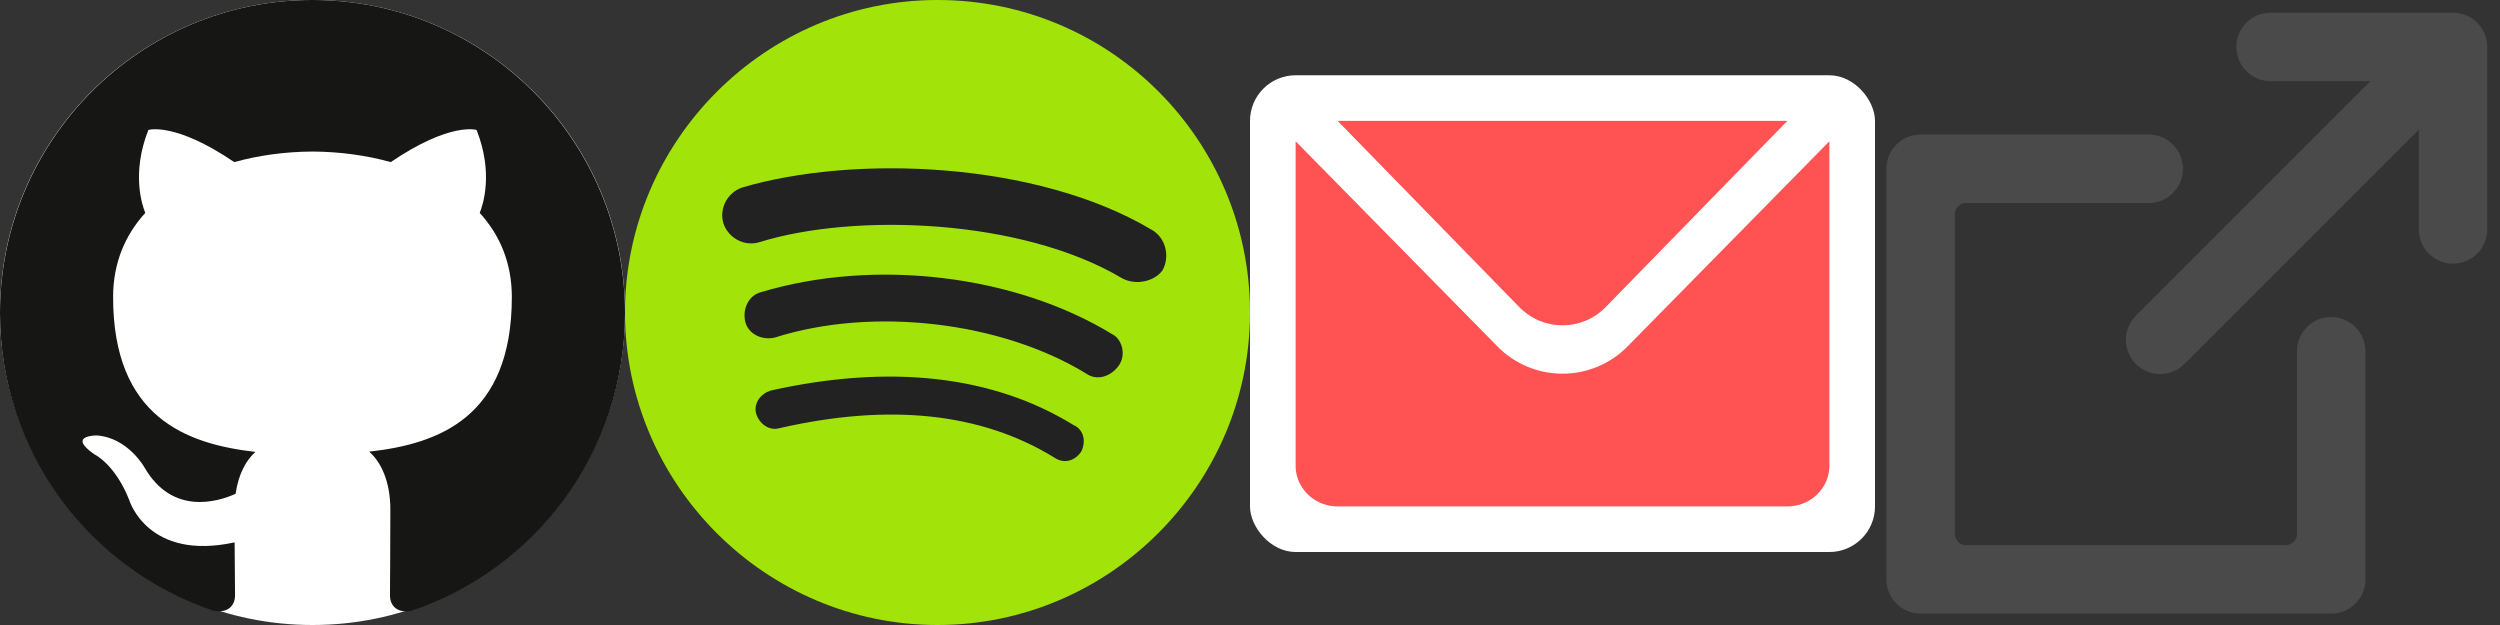<svg width="1096" height="274" xmlns="http://www.w3.org/2000/svg"><rect width="100%" height="100%" fill="#333333" stroke="none"/><g fill="none" fill-rule="evenodd"><g stroke="#4A4A4A" stroke-width="10" fill="#4A4A4A"><path d="M995.41 30.58c-5.518 0-9.99-4.478-9.99-10 0-5.525 4.477-10 10-10h80c5.525 0 10 4.476 10 10v79.999c0 5.525-4.477 10-10 10-5.524 0-10-4.473-10-9.99V44.72L954.072 156.07c-3.906 3.907-10.238 3.909-14.145.002-3.905-3.905-3.902-10.24.003-14.144L1051.278 30.58H995.41z"/><path d="M852 233.991A10 10 0 0 0 862.009 244h139.982c5.528 0 10.009-4.475 10.009-10v-80c0-5.523 4.476-10 10-10 5.523 0 10 4.485 10 10v100c0 5.523-4.481 10-10.004 10H842.004c-5.525 0-10.004-4.481-10.004-10.004V74.004C832 68.479 836.485 64 842 64h100c5.523 0 10 4.476 10 10 0 5.523-4.475 10-10 10h-80c-5.523 0-10 4.467-10 10.009V233.99z"/></g><g transform="translate(548 33)"><rect fill="#FFF" width="274" height="209" rx="20"/><path d="M20 28.942l88.37 89.824a40.024 40.024 0 0 0 57.26 0L254 28.942v142.183c0 9.872-8.243 17.875-18.422 17.875H38.422C28.248 189 20 180.994 20 171.125V28.942z" fill="#FF5252"/><path d="M156.006 101.56c-10.496 10.76-27.518 10.757-38.012 0L38.425 20h197.15l-79.57 81.56z" fill="#FF5252"/></g><path d="M274 137c0 75.35 61.65 137 137 137s137-61.65 137-137S487.035 0 411 0c-75.35 0-137 61.65-137 137z" fill="#A2E40A"/><path d="M474.02 197.965c-2.74 4.11-7.535 5.48-11.645 2.74-32.195-19.865-72.61-23.975-120.56-13.015-4.795 1.37-8.905-2.055-10.275-6.165-1.37-4.795 2.055-8.905 6.165-10.275 52.06-11.645 97.27-6.85 132.89 15.07 4.795 2.055 5.48 7.535 3.425 11.645zm16.44-37.675c-3.425 4.795-9.59 6.85-14.385 3.425-36.99-22.605-93.16-29.455-136.315-15.755-5.48 1.37-11.645-1.37-13.015-6.85-1.37-5.48 1.37-11.645 6.85-13.015 50.005-15.07 111.655-7.535 154.125 18.495 4.11 2.055 6.165 8.905 2.74 13.7zm1.37-38.36c-43.84-26.03-117.135-28.77-158.92-15.755-6.85 2.055-13.7-2.055-15.755-8.22-2.055-6.85 2.055-13.7 8.22-15.755 48.635-14.385 128.78-11.645 179.47 18.495 6.165 3.425 8.22 11.645 4.795 17.81-3.425 4.795-11.645 6.85-17.81 3.425z" fill="#222"/><circle fill="#FFF" cx="137" cy="137" r="137"/><path d="M136.987 0C61.345 0 0 61.512 0 137.395c0 60.702 39.25 112.194 93.69 130.362 6.855 1.265 9.353-2.978 9.353-6.62 0-3.257-.117-11.902-.185-23.365-38.107 8.3-46.147-18.42-46.147-18.42-6.23-15.874-15.213-20.1-15.213-20.1-12.44-8.518.942-8.35.942-8.35 13.75.97 20.982 14.162 20.982 14.162 12.22 20.993 32.07 14.93 39.874 11.412 1.244-8.873 4.785-14.93 8.696-18.362-30.42-3.466-62.405-15.258-62.405-67.905 0-14.997 5.34-27.27 14.104-36.867-1.412-3.475-6.113-17.45 1.347-36.36 0 0 11.497-3.695 37.67 14.085 10.925-3.053 22.65-4.572 34.297-4.63 11.64.058 23.356 1.577 34.298 4.63 26.156-17.78 37.636-14.086 37.636-14.086 7.476 18.91 2.775 32.886 1.37 36.36 8.78 9.6 14.08 21.87 14.08 36.867 0 52.78-32.035 64.396-62.548 67.795 4.912 4.242 9.293 12.626 9.293 25.446 0 18.363-.168 33.182-.168 37.686 0 3.677 2.473 7.953 9.42 6.612C234.783 249.538 274 198.08 274 137.395 274 61.512 212.655 0 136.987 0" fill="#161614"/></g></svg>